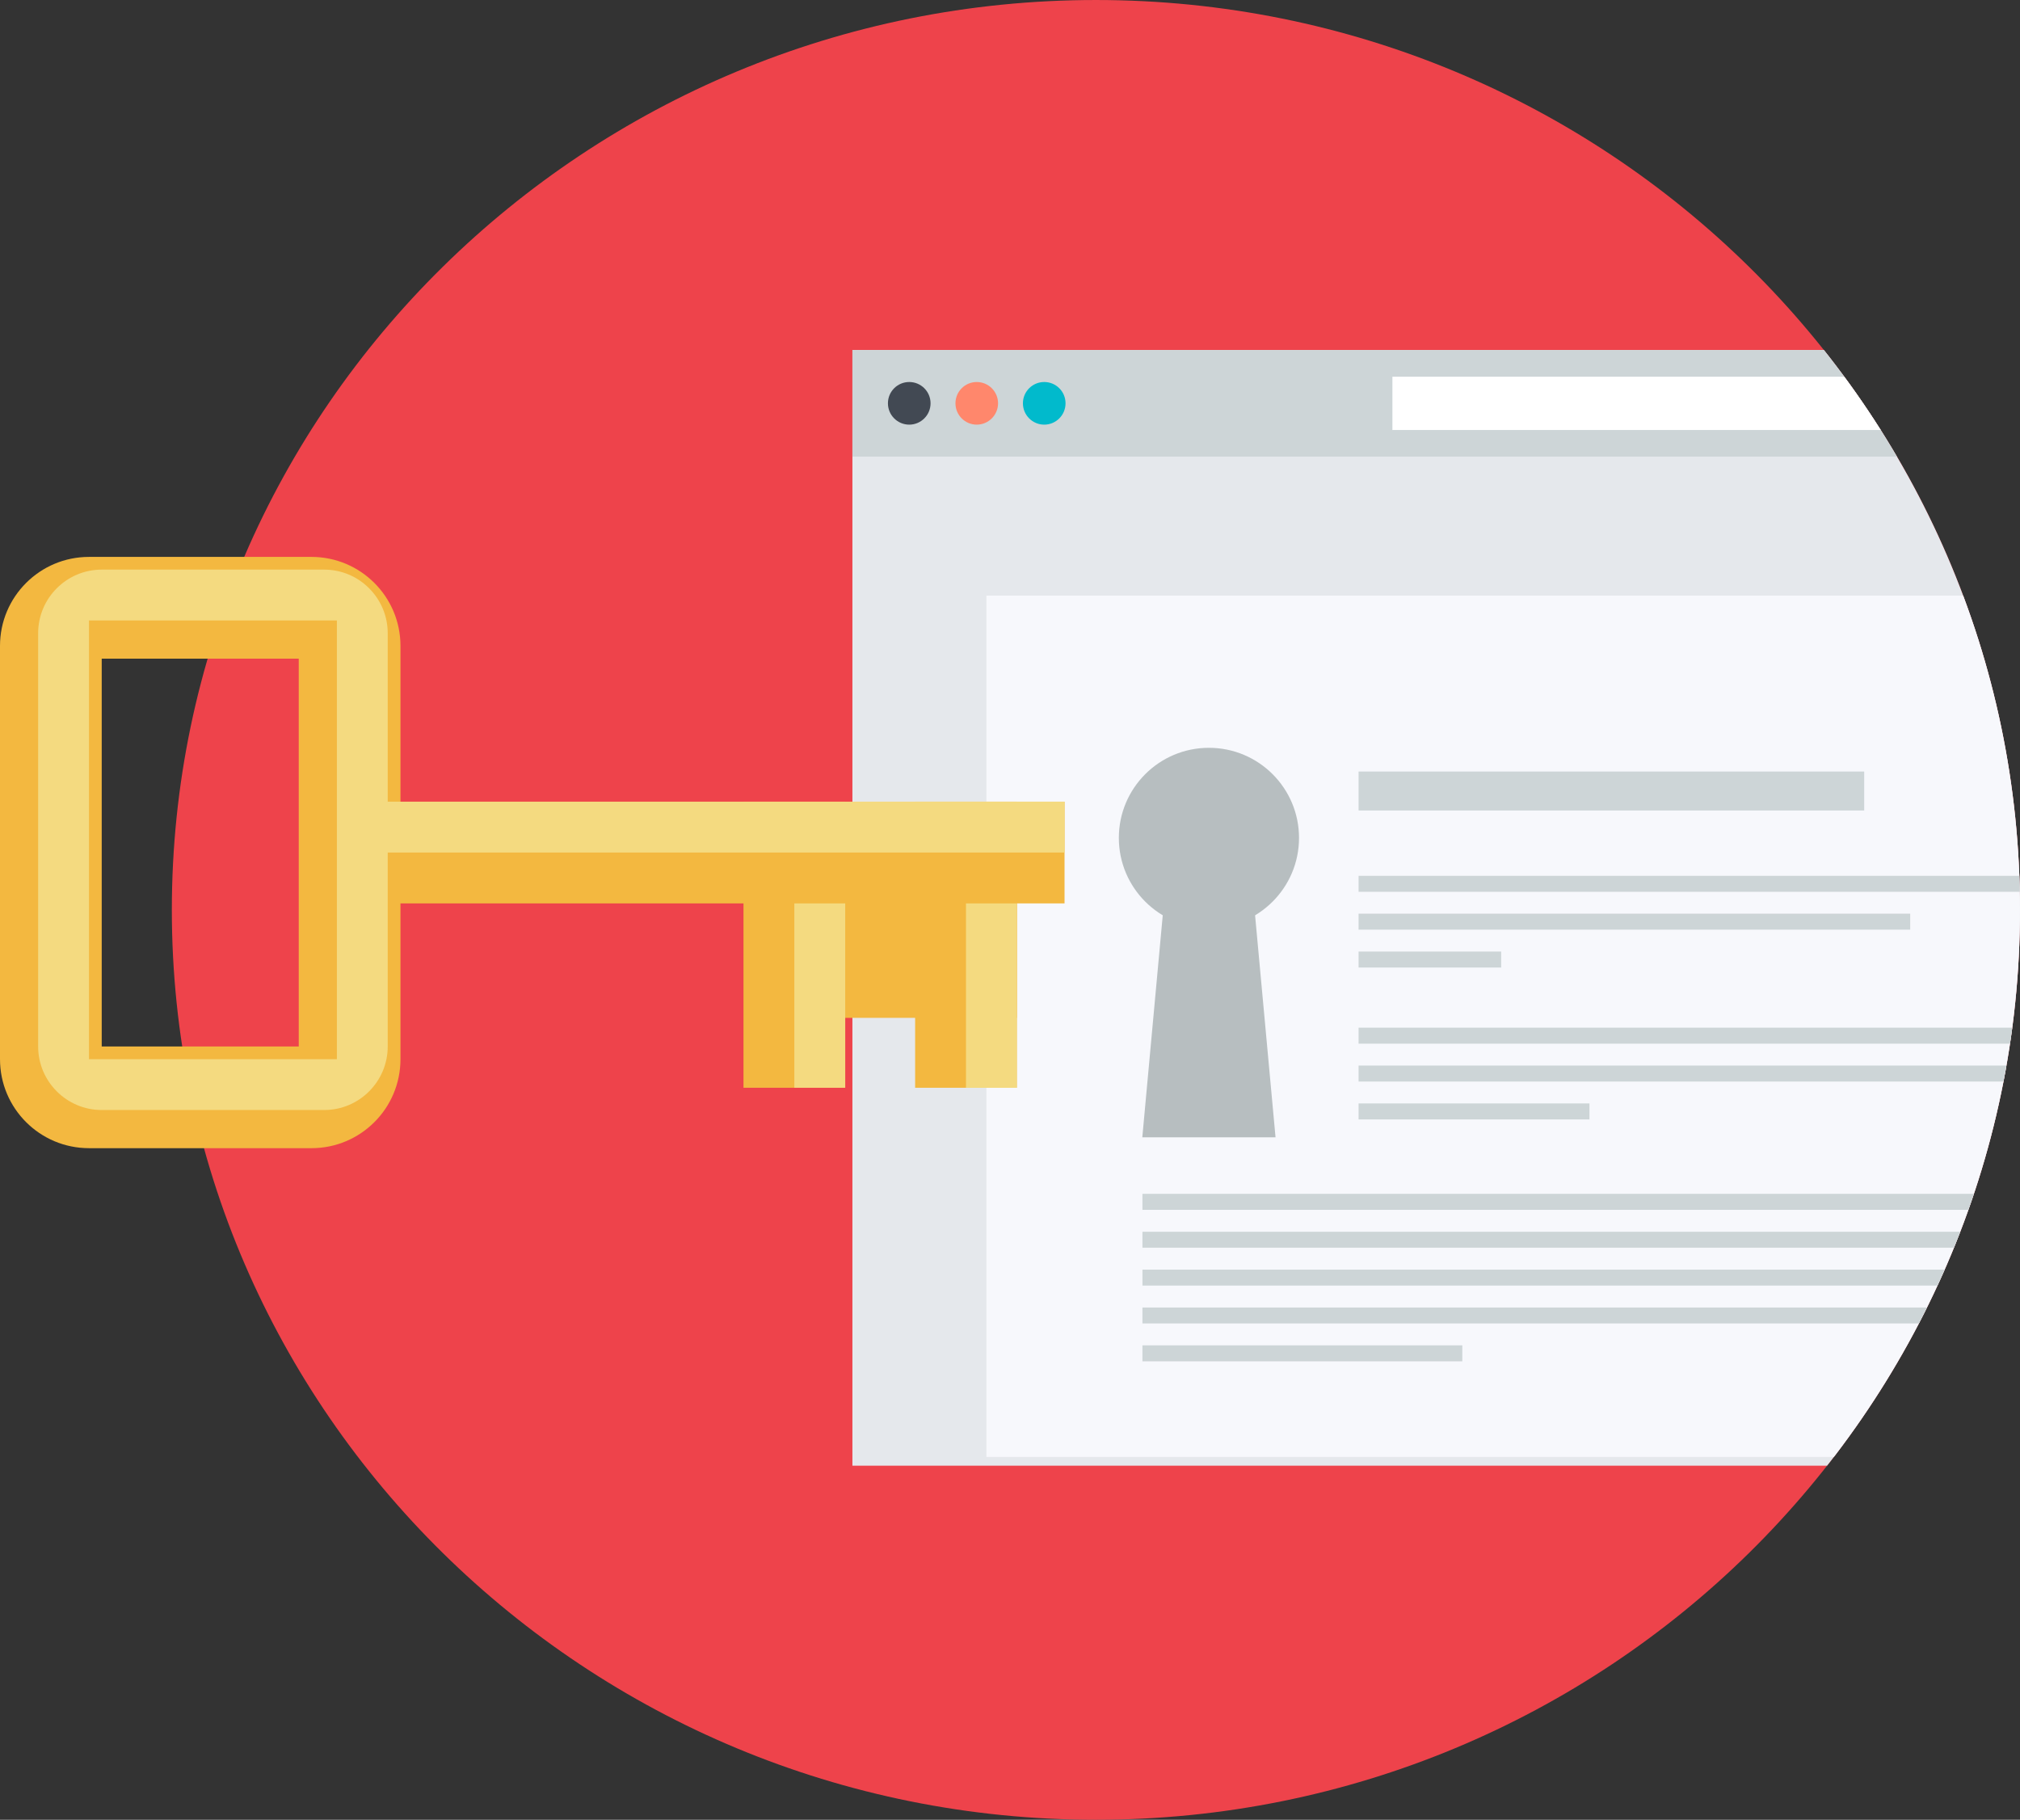 <?xml version="1.0" encoding="UTF-8" standalone="no"?>
<!-- Created with Inkscape (http://www.inkscape.org/) -->

<svg
   xmlns:dc="http://purl.org/dc/elements/1.1/"
   xmlns:cc="http://creativecommons.org/ns#"
   xmlns:rdf="http://www.w3.org/1999/02/22-rdf-syntax-ns#"
   xmlns:svg="http://www.w3.org/2000/svg"
   xmlns="http://www.w3.org/2000/svg"
   xmlns:sodipodi="http://sodipodi.sourceforge.net/DTD/sodipodi-0.dtd"
   xmlns:inkscape="http://www.inkscape.org/namespaces/inkscape"
   id="svg3596"
   version="1.1"
   inkscape:version="0.91 r13725"
   xml:space="preserve"
   width="144.821"
   height="130.438"
   viewBox="0 0 144.821 130.438"
   sodipodi:docname="key.svg"><rect x="0" y="0" width="144.821" height="130.438" fill="#333333" stroke="none"/><defs
     id="defs3600"><clipPath
       clipPathUnits="userSpaceOnUse"
       id="clipPath3610"><path
         d="m 0,104.35 134.056,0 L 134.056,0 0,0 0,104.35 Z"
         id="path3612"
         inkscape:connector-curvature="0" /></clipPath><clipPath
       clipPathUnits="userSpaceOnUse"
       id="clipPath3622"><path
         d="M 62.856,104.35 C 33.632,104.35 9.857,80.944 9.857,52.175 l 0,0 C 9.857,23.405 33.632,0 62.856,0 l 0,0 c 29.225,0 53,23.405 53,52.175 l 0,0 c 0,28.769 -23.775,52.175 -53,52.175 z"
         id="path3624"
         inkscape:connector-curvature="0" /></clipPath><clipPath
       clipPathUnits="userSpaceOnUse"
       id="clipPath3682"><path
         d="m 0,104.35 134.056,0 L 134.056,0 0,0 0,104.35 Z"
         id="path3684"
         inkscape:connector-curvature="0" /></clipPath></defs><sodipodi:namedview
     pagecolor="#ffffff"
     bordercolor="#666666"
     borderopacity="1"
     objecttolerance="10"
     gridtolerance="10"
     guidetolerance="10"
     inkscape:pageopacity="0"
     inkscape:pageshadow="2"
     inkscape:window-width="640"
     inkscape:window-height="480"
     id="namedview3598"
     showgrid="false"
     inkscape:zoom="1.8092956"
     inkscape:cx="83.785002"
     inkscape:cy="65.218749"
     inkscape:window-x="32"
     inkscape:window-y="9"
     inkscape:window-maximized="0"
     inkscape:current-layer="g3604"
     fit-margin-top="0"
     fit-margin-left="0"
     fit-margin-right="0"
     fit-margin-bottom="0" /><g
     id="g3604"
     inkscape:groupmode="layer"
     inkscape:label="key"
     transform="matrix(1.25,0,0,-1.25,0,130.438)"><g
       id="g3606"><g
         id="g3608"
         clip-path="url(#clipPath3610)"><g
           id="g3614"
           transform="translate(62.856,0)"><path
             d="m 0,0 c -29.225,0 -53,23.405 -53,52.175 0,28.769 23.775,52.175 53,52.175 29.225,0 53,-23.406 53,-52.175 C 53,23.405 29.225,0 0,0"
             style="fill:#ee434b;fill-opacity:1;fill-rule:nonzero;stroke:none"
             id="path3616"
             inkscape:connector-curvature="0" /></g></g></g><g
       id="g3618"><g
         id="g3620"
         clip-path="url(#clipPath3622)"><path
           d="m 134.056,20.303 -85.166,0 0,63.976 85.166,0 0,-63.976 z"
           style="fill:#e5e8ec;fill-opacity:1;fill-rule:nonzero;stroke:none"
           id="path3626"
           inkscape:connector-curvature="0" /><path
           d="m 134.056,78.167 -85.166,0 0,6.112 85.166,0 0,-6.112 z"
           style="fill:#cdd5d7;fill-opacity:1;fill-rule:nonzero;stroke:none"
           id="path3628"
           inkscape:connector-curvature="0" /><path
           d="m 130.39,79.694 -50.529,0 0,3.056 50.529,0 0,-3.056 z"
           style="fill:#ffffff;fill-opacity:1;fill-rule:nonzero;stroke:none"
           id="path3630"
           inkscape:connector-curvature="0" /><g
           id="g3632"
           transform="translate(53.372,81.223)"><path
             d="m 0,0 c 0,-0.674 -0.547,-1.223 -1.223,-1.223 -0.675,0 -1.222,0.549 -1.222,1.223 0,0.677 0.547,1.222 1.222,1.222 C -0.547,1.222 0,0.677 0,0"
             style="fill:#424953;fill-opacity:1;fill-rule:nonzero;stroke:none"
             id="path3634"
             inkscape:connector-curvature="0" /></g><g
           id="g3636"
           transform="translate(57.243,81.223)"><path
             d="m 0,0 c 0,-0.674 -0.548,-1.223 -1.223,-1.223 -0.673,0 -1.22,0.549 -1.22,1.223 0,0.677 0.547,1.222 1.22,1.222 C -0.548,1.222 0,0.677 0,0"
             style="fill:#ff876c;fill-opacity:1;fill-rule:nonzero;stroke:none"
             id="path3638"
             inkscape:connector-curvature="0" /></g><g
           id="g3640"
           transform="translate(61.114,81.223)"><path
             d="m 0,0 c 0,-0.674 -0.547,-1.223 -1.223,-1.223 -0.673,0 -1.222,0.549 -1.222,1.223 0,0.677 0.549,1.222 1.222,1.222 C -0.547,1.222 0,0.677 0,0"
             style="fill:#01bacc;fill-opacity:1;fill-rule:nonzero;stroke:none"
             id="path3642"
             inkscape:connector-curvature="0" /></g><path
           d="m 126.853,20.803 -70.277,0 0,49.392 70.277,0 0,-49.392 z"
           style="fill:#f7f8fc;fill-opacity:1;fill-rule:nonzero;stroke:none"
           id="path3644"
           inkscape:connector-curvature="0" /><g
           id="g3646"
           transform="translate(74.505,56.303)"><path
             d="m 0,0 c 0,-2.854 -2.314,-5.167 -5.168,-5.167 -2.853,0 -5.166,2.313 -5.166,5.167 0,2.854 2.313,5.166 5.166,5.166 C -2.314,5.166 0,2.854 0,0"
             style="fill:#b7bec0;fill-opacity:1;fill-rule:nonzero;stroke:none"
             id="path3648"
             inkscape:connector-curvature="0" /></g><g
           id="g3650"
           transform="translate(65.517,39.135)"><path
             d="m 0,0 3.82,0 3.821,0 -1.505,16.333 -4.632,0 L 0,0 Z"
             style="fill:#b7bec0;fill-opacity:1;fill-rule:nonzero;stroke:none"
             id="path3652"
             inkscape:connector-curvature="0" /></g><path
           d="m 106.921,57.875 -29,0 0,2.234 29,0 0,-2.234 z"
           style="fill:#cdd5d7;fill-opacity:1;fill-rule:nonzero;stroke:none"
           id="path3654"
           inkscape:connector-curvature="0" /><path
           d="m 86.099,48.868 -8.178,0 0,0.917 8.178,0 0,-0.917 z"
           style="fill:#cdd5d7;fill-opacity:1;fill-rule:nonzero;stroke:none"
           id="path3656"
           inkscape:connector-curvature="0" /><path
           d="m 117.243,44.504 -39.322,0 0,0.917 39.322,0 0,-0.917 z"
           style="fill:#cdd5d7;fill-opacity:1;fill-rule:nonzero;stroke:none"
           id="path3658"
           inkscape:connector-curvature="0" /><path
           d="m 118.568,42.332 -40.647,0 0,0.918 40.647,0 0,-0.918 z"
           style="fill:#cdd5d7;fill-opacity:1;fill-rule:nonzero;stroke:none"
           id="path3660"
           inkscape:connector-curvature="0" /><path
           d="m 91.163,40.161 -13.242,0 0,0.917 13.242,0 0,-0.917 z"
           style="fill:#cdd5d7;fill-opacity:1;fill-rule:nonzero;stroke:none"
           id="path3662"
           inkscape:connector-curvature="0" /><path
           d="m 118.568,34.976 -53.044,0 0,0.916 53.044,0 0,-0.916 z"
           style="fill:#cdd5d7;fill-opacity:1;fill-rule:nonzero;stroke:none"
           id="path3664"
           inkscape:connector-curvature="0" /><path
           d="m 118.568,32.803 -53.044,0 0,0.916 53.044,0 0,-0.916 z"
           style="fill:#cdd5d7;fill-opacity:1;fill-rule:nonzero;stroke:none"
           id="path3666"
           inkscape:connector-curvature="0" /><path
           d="m 116.802,30.63 -51.277,0 0,0.917 51.277,0 0,-0.917 z"
           style="fill:#cdd5d7;fill-opacity:1;fill-rule:nonzero;stroke:none"
           id="path3668"
           inkscape:connector-curvature="0" /><path
           d="m 118.128,28.458 -52.604,0 0,0.917 52.604,0 0,-0.917 z"
           style="fill:#cdd5d7;fill-opacity:1;fill-rule:nonzero;stroke:none"
           id="path3670"
           inkscape:connector-curvature="0" /><path
           d="m 83.87,26.287 -18.346,0 0,0.918 18.346,0 0,-0.918 z"
           style="fill:#cdd5d7;fill-opacity:1;fill-rule:nonzero;stroke:none"
           id="path3672"
           inkscape:connector-curvature="0" /><path
           d="m 118.568,53.212 -40.647,0 0,0.916 40.647,0 0,-0.916 z"
           style="fill:#cdd5d7;fill-opacity:1;fill-rule:nonzero;stroke:none"
           id="path3674"
           inkscape:connector-curvature="0" /><path
           d="m 109.56,51.041 -31.639,0 0,0.917 31.639,0 0,-0.917 z"
           style="fill:#cdd5d7;fill-opacity:1;fill-rule:nonzero;stroke:none"
           id="path3676"
           inkscape:connector-curvature="0" /></g></g><g
       id="g3678"><g
         id="g3680"
         clip-path="url(#clipPath3682)"><path
           d="m 48.477,41.975 -5.834,0 0,16.405 5.834,0 0,-16.405 z"
           style="fill:#f3b840;fill-opacity:1;fill-rule:nonzero;stroke:none"
           id="path3686"
           inkscape:connector-curvature="0" /><path
           d="m 61.057,52.547 -40.455,0 0,5.833 40.455,0 0,-5.833 z"
           style="fill:#f3b840;fill-opacity:1;fill-rule:nonzero;stroke:none"
           id="path3688"
           inkscape:connector-curvature="0" /><path
           d="m 58.319,45.984 -12.761,0 0,11.21 12.761,0 0,-11.21 z"
           style="fill:#f3b840;fill-opacity:1;fill-rule:nonzero;stroke:none"
           id="path3690"
           inkscape:connector-curvature="0" /><path
           d="m 5.834,44.344 11.301,0 0,22.237 -11.301,0 0,-22.237 z m -0.729,28.072 12.76,0 c 2.819,0 5.104,-2.286 5.104,-5.104 l 0,-23.697 c 0,-2.819 -2.285,-5.104 -5.104,-5.104 l -12.76,0 C 2.285,38.511 0,40.796 0,43.615 l 0,23.697 c 0,2.818 2.285,5.104 5.105,5.104"
           style="fill:#f3b840;fill-opacity:1;fill-rule:nonzero;stroke:none"
           id="path3692"
           inkscape:connector-curvature="0" /><path
           d="m 19.322,43.615 -14.217,0 0,25.155 14.217,0 0,-25.155 z m -0.728,-2.916 c 2.01,0 3.644,1.635 3.644,3.645 l 0,23.697 c 0,2.01 -1.634,3.646 -3.644,3.646 l -12.76,0 c -2.01,0 -3.646,-1.636 -3.646,-3.646 l 0,-23.697 c 0,-2.01 1.636,-3.645 3.646,-3.645 l 12.76,0 z"
           style="fill:#f4da80;fill-opacity:1;fill-rule:nonzero;stroke:none"
           id="path3694"
           inkscape:connector-curvature="0" /><path
           d="m 58.319,41.975 -5.832,0 0,16.405 5.832,0 0,-16.405 z"
           style="fill:#f3b840;fill-opacity:1;fill-rule:nonzero;stroke:none"
           id="path3696"
           inkscape:connector-curvature="0" /><path
           d="m 58.319,41.975 -2.916,0 0,10.572 2.916,0 0,-10.572 z"
           style="fill:#f4da80;fill-opacity:1;fill-rule:nonzero;stroke:none"
           id="path3698"
           inkscape:connector-curvature="0" /><path
           d="m 48.477,41.975 -2.918,0 0,10.572 2.918,0 0,-10.572 z"
           style="fill:#f4da80;fill-opacity:1;fill-rule:nonzero;stroke:none"
           id="path3700"
           inkscape:connector-curvature="0" /><path
           d="m 61.057,55.464 -40.455,0 0,2.916 40.455,0 0,-2.916 z"
           style="fill:#f4da80;fill-opacity:1;fill-rule:nonzero;stroke:none"
           id="path3702"
           inkscape:connector-curvature="0" /></g></g></g></svg>
